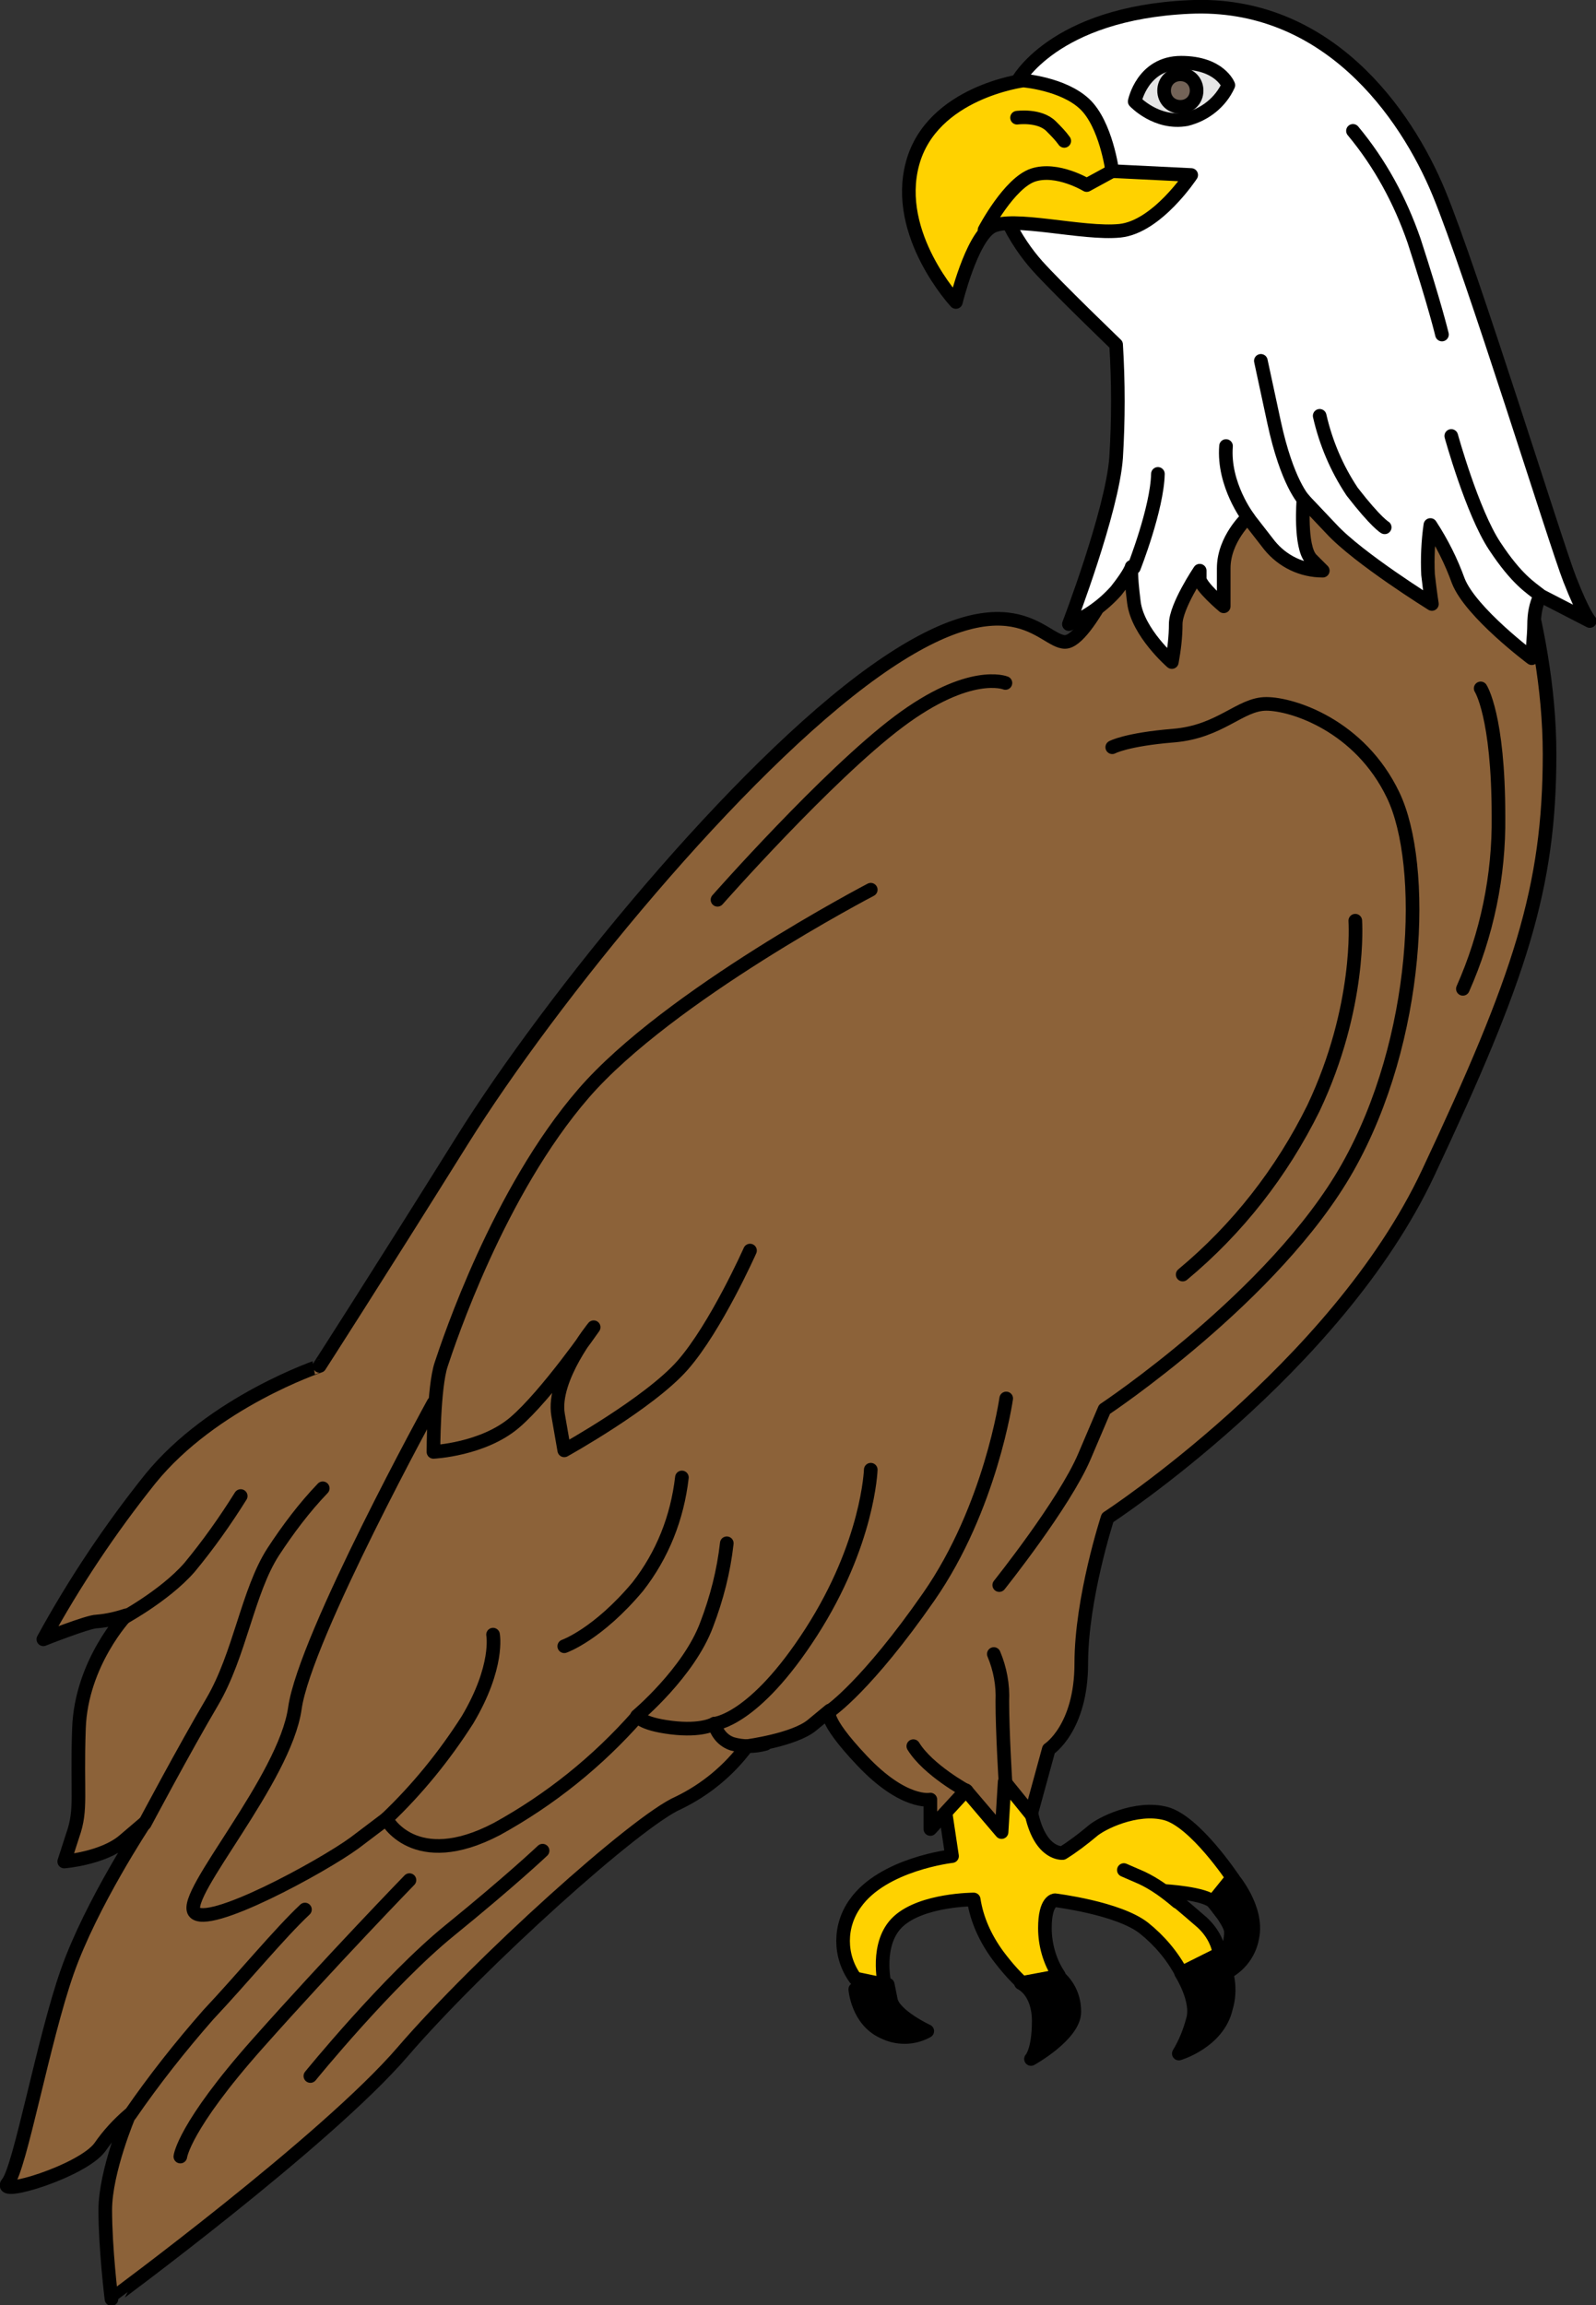 <?xml version="1.0" encoding="utf-8"?>
<!-- Generator: Adobe Illustrator 23.0.2, SVG Export Plug-In . SVG Version: 6.00 Build 0)  -->
<svg version="1.1" id="Réteg_1" xmlns="http://www.w3.org/2000/svg" xmlns:xlink="http://www.w3.org/1999/xlink" x="0px" y="0px"
	 viewBox="0 0 206.2 297.7" style="enable-background:new 0 0 206.2 297.7;" xml:space="preserve">
<rect x="0" y="0" width="206.2" height="297.7" fill="#333333" stroke="none"/>
<title>cimerkep_25</title>
<g>
	<g>
		<path style="fill-rule:evenodd;clip-rule:evenodd;fill:#FFD200;" d="M121.2,227.7l1.8,12c0,0-8.9,1-12.5,6.1
			c-2.1,2.9-2.1,6.8,0,9.7l3.8,0.8c0,0-1.3-5.4,1.8-8.2s9.7-2.8,9.7-2.8c0.4,2.6,1.5,5,3.1,7.2c1.2,1.6,2.5,3.1,4.1,4.4l3.8-1.8
			c-1.2-1.8-1.8-4-1.8-6.1c0-3.6,1.3-3.6,1.3-3.6s8.2,1,11.5,3.6c2,1.6,3.7,3.6,4.9,5.9c1.2,0.1,2.4,0.1,3.6-0.3
			c2.1-0.5,1.5-4.3-1.3-6.6c-3.8-3.3-4.6-3.8-4.6-3.8s5.4,0.3,6.4,1.5l1,1.3l1.5-4.4c0,0-4.9-7.4-8.7-8.4s-8.4,1.3-9.5,2.3
			c-1.2,1-2.5,2-3.8,2.8c0,0-2.8,0.3-4-4.9c-0.7-3.3-1.1-6.6-1.1-10L121.2,227.7z"/>
		<path style="fill:none;stroke:#000000;stroke-width:1.76;stroke-linecap:round;stroke-linejoin:round;" d="M121.2,227.7l1.8,12
			c0,0-8.9,1-12.5,6.1c-2.1,2.9-2.1,6.8,0,9.7l3.8,0.8c0,0-1.3-5.4,1.8-8.2s9.7-2.8,9.7-2.8c0.4,2.6,1.5,5,3.1,7.2
			c1.2,1.6,2.5,3.1,4.1,4.4l3.8-1.8c-1.2-1.8-1.8-4-1.8-6.1c0-3.6,1.3-3.6,1.3-3.6s8.2,1,11.5,3.6c2,1.6,3.7,3.6,4.9,5.9
			c1.2,0.1,2.4,0.1,3.6-0.3c2.1-0.5,1.5-4.3-1.3-6.6c-3.8-3.3-4.6-3.8-4.6-3.8s5.4,0.3,6.4,1.5l1,1.3l1.5-4.4c0,0-4.9-7.4-8.7-8.4
			s-8.4,1.3-9.5,2.3c-1.2,1-2.5,2-3.8,2.8c0,0-2.8,0.3-4-4.9c-0.7-3.3-1.1-6.6-1.1-10L121.2,227.7z"/>
		<path style="fill-rule:evenodd;clip-rule:evenodd;" d="M110.5,256.9c0,0,0.3,4,3.6,5.5c1.8,0.9,3.9,0.9,5.7-0.1c0,0-4.3-2-4.7-4
			l-0.4-2L110.5,256.9z"/>
		<path style="fill:none;stroke:#000000;stroke-width:1.76;stroke-linecap:round;stroke-linejoin:round;" d="M110.5,256.9
			c0,0,0.3,4,3.6,5.5c1.8,0.9,3.9,0.9,5.7-0.1c0,0-4.3-2-4.7-4l-0.4-2L110.5,256.9z"/>
		<path style="fill-rule:evenodd;clip-rule:evenodd;" d="M131.9,256.1c0,0,2.3,1,2.3,4.9s-1,4.9-1,4.9s5.6-3.1,5.6-6.1
			c0-1.8-0.7-3.4-2.1-4.6L131.9,256.1z"/>
		<path style="fill:none;stroke:#000000;stroke-width:1.76;stroke-linecap:round;stroke-linejoin:round;" d="M131.9,256.1
			c0,0,2.3,1,2.3,4.9s-1,4.9-1,4.9s5.6-3.1,5.6-6.1c0-1.8-0.7-3.4-2.1-4.6L131.9,256.1z"/>
		<path style="fill-rule:evenodd;clip-rule:evenodd;" d="M152.6,254.8c0,0,2.3,3.6,1.5,6.1c-0.4,1.5-1,3-1.8,4.3
			c0,0,5.1-1.5,6.1-5.9c0.7-2.3,0.3-4.9-1-6.9L152.6,254.8z"/>
		<path style="fill:none;stroke:#000000;stroke-width:1.76;stroke-linecap:round;stroke-linejoin:round;" d="M152.6,254.8
			c0,0,2.3,3.6,1.5,6.1c-0.4,1.5-1,3-1.8,4.3c0,0,5.1-1.5,6.1-5.9c0.7-2.3,0.3-4.9-1-6.9L152.6,254.8z"/>
		<path style="fill-rule:evenodd;clip-rule:evenodd;" d="M156.7,245.6c0,0,2,2.3,2.3,3.6s-1.3,5.9-1.3,5.9c2.1-0.8,3.7-2.6,4.1-4.9
			c0.8-3.8-2.6-7.7-2.6-7.7L156.7,245.6z"/>
		<path style="fill:none;stroke:#000000;stroke-width:1.76;stroke-linecap:round;stroke-linejoin:round;" d="M156.7,245.6
			c0,0,2,2.3,2.3,3.6s-1.3,5.9-1.3,5.9c2.1-0.8,3.7-2.6,4.1-4.9c0.8-3.8-2.6-7.7-2.6-7.7L156.7,245.6z"/>
		<path style="fill-rule:evenodd;clip-rule:evenodd;fill:#8C6239;" d="M146,70.2c0,0-5.4,12.7-8.4,12.7s-6.9-8.8-24.6,3.8
			s-41.8,42.2-53.3,60.6s-18.4,29.1-18.4,29.1S27.5,181,19.4,191c-5.2,6.5-9.8,13.4-13.8,20.7c0,0,5.8-2.3,6.9-2.3
			c1.3-0.1,2.6-0.4,3.8-0.8c0,0-5.8,6.1-6.1,14.6s0.4,10.4-0.8,13.8l-1.1,3.4c0,0,5-0.4,7.7-2.7l2.7-2.3c0,0-6.9,10.4-10,19.2
			S2.6,280,1,281.9s9.6-1.5,11.9-4.6c1.1-1.6,2.4-3,3.8-4.2c0,0-3.1,7.3-3.1,12.3s0.8,11.5,0.8,11.5S42.1,276.5,52,265
			s30.3-29.9,35.7-32.2c3.5-1.7,6.5-4.2,8.8-7.3c0,0,6.1-0.8,8.4-2.7l2.3-1.9c0,0-1.2,0.8,4.2,6.5s8.8,5,8.8,5v3.8l4.6-5l4.6,5.4
			l0.4-6.5l3.4,4.2l2.3-8.4c0,0,4.2-2.7,4.2-11.1s3.4-18.8,3.4-18.8s29.5-19.2,41.4-44.5s15.7-36.8,15.7-54.1s-6.9-33.8-6.9-33.8
			s-17.3-9.6-28.4-6.1S146,70.2,146,70.2"/>
		<path style="fill:none;stroke:#000000;stroke-width:1.76;stroke-linecap:round;stroke-linejoin:round;" d="M146,70.2
			c0,0-5.4,12.7-8.4,12.7s-6.9-8.8-24.6,3.8s-41.8,42.2-53.3,60.6s-18.4,29.1-18.4,29.1S27.5,181,19.4,191
			c-5.2,6.5-9.8,13.4-13.8,20.7c0,0,5.8-2.3,6.9-2.3c1.3-0.1,2.6-0.4,3.8-0.8c0,0-5.8,6.1-6.1,14.6s0.4,10.4-0.8,13.8l-1.1,3.4
			c0,0,5-0.4,7.7-2.7l2.7-2.3c0,0-6.9,10.4-10,19.2S2.6,280,1,281.9s9.6-1.5,11.9-4.6c1.1-1.6,2.4-3,3.8-4.2c0,0-3.1,7.3-3.1,12.3
			s0.8,11.5,0.8,11.5S42.1,276.5,52,265s30.3-29.9,35.7-32.2c3.5-1.7,6.5-4.2,8.8-7.3c0,0,6.1-0.8,8.4-2.7l2.3-1.9
			c0,0-1.2,0.8,4.2,6.5s8.8,5,8.8,5v3.8l4.6-5l4.6,5.4l0.4-6.5l3.4,4.2l2.3-8.4c0,0,4.2-2.7,4.2-11.1s3.4-18.8,3.4-18.8
			s29.5-19.2,41.4-44.5s15.7-36.8,15.7-54.1s-6.9-33.8-6.9-33.8s-17.3-9.6-28.4-6.1S146,70.2,146,70.2z"/>
		<path style="fill-rule:evenodd;clip-rule:evenodd;fill:#FFFFFF;" d="M131.4,10.6c0,0,4.6-8.9,22.3-9.7s27.9,13.6,32.2,24
			s15.1,45.3,16.9,49.9s2.6,5.4,2.6,5.4l-6.4-3.3c-0.6,1.2-0.8,2.5-0.8,3.8c0,1.3-0.3,4.3-0.3,4.3s-7.9-5.9-9.5-10
			c-0.9-2.5-2.1-4.9-3.6-7.2c-0.3,2.1-0.4,4.3-0.3,6.4c0.3,2.6,0.5,3.8,0.5,3.8s-9.5-5.9-13-9.7l-3.6-3.8c0,0-0.5,6.1,1,7.7l1.5,1.5
			c-2.7,0-5.2-1.2-6.9-3.3l-2.8-3.6c0,0-3.1,2.8-3.1,6.6v4.9c0,0-3.1-2.6-3.1-3.6v-1c0,0-3.1,4.6-3.1,6.9c0,1.6-0.2,3.3-0.5,4.9
			c0,0-4.4-3.8-4.9-7.7s-0.3-4.6-0.3-4.6s-0.1,0.7-2,3.1c-1.7,1.9-3.8,3.4-6.1,4.3c0,0,5.6-14.6,6.1-21.5c0.3-4.9,0.3-9.7,0-14.6
			c0,0-7.7-7.4-10.2-10.2s-6.4-8.7-5.6-15.3C129.4,12.4,131.4,10.6,131.4,10.6"/>
		<path style="fill:none;stroke:#000000;stroke-width:1.76;stroke-linecap:round;stroke-linejoin:round;" d="M131.4,10.6
			c0,0,4.6-8.9,22.3-9.7s27.9,13.6,32.2,24s15.1,45.3,16.9,49.9s2.6,5.4,2.6,5.4l-6.4-3.3c-0.6,1.2-0.8,2.5-0.8,3.8
			c0,1.3-0.3,4.3-0.3,4.3s-7.9-5.9-9.5-10c-0.9-2.5-2.1-4.9-3.6-7.2c-0.3,2.1-0.4,4.3-0.3,6.4c0.3,2.6,0.5,3.8,0.5,3.8
			s-9.5-5.9-13-9.7l-3.6-3.8c0,0-0.5,6.1,1,7.7l1.5,1.5c-2.7,0-5.2-1.2-6.9-3.3l-2.8-3.6c0,0-3.1,2.8-3.1,6.6v4.9
			c0,0-3.1-2.6-3.1-3.6v-1c0,0-3.1,4.6-3.1,6.9c0,1.6-0.2,3.3-0.5,4.9c0,0-4.4-3.8-4.9-7.7s-0.3-4.6-0.3-4.6s-0.1,0.7-2,3.1
			c-1.7,1.9-3.8,3.4-6.1,4.3c0,0,5.6-14.6,6.1-21.5c0.3-4.9,0.3-9.7,0-14.6c0,0-7.7-7.4-10.2-10.2s-6.4-8.7-5.6-15.3
			C129.4,12.4,131.4,10.6,131.4,10.6z"/>
		<path style="fill-rule:evenodd;clip-rule:evenodd;fill:#FFD200;" d="M132.2,10.4c0,0-11.8,1.5-14.3,10.7s5.6,17.9,5.6,17.9
			s2-8.2,4.6-9.7s11.8,1,16.6,0.5s9.2-7.2,9.2-7.2l-10.2-0.5c0,0-0.8-6.1-3.6-8.7S132.2,10.4,132.2,10.4"/>
		<path style="fill:none;stroke:#000000;stroke-width:1.76;stroke-linecap:round;stroke-linejoin:round;" d="M132.2,10.4
			c0,0-11.8,1.5-14.3,10.7s5.6,17.9,5.6,17.9s2-8.2,4.6-9.7s11.8,1,16.6,0.5s9.2-7.2,9.2-7.2l-10.2-0.5c0,0-0.8-6.1-3.6-8.7
			S132.2,10.4,132.2,10.4z"/>
		<path style="fill:none;stroke:#000000;stroke-width:1.76;stroke-linecap:round;stroke-linejoin:round;" d="M127.2,29.7
			c0,0,3.2-6.1,6.3-7.1s6.9,1.3,6.9,1.3l3.3-1.8"/>
		<path style="fill-rule:evenodd;clip-rule:evenodd;fill:#E6E6E6;" d="M146.6,13.1c0,0,1-5,6-5s6.1,2.9,6.1,2.9
			c-1,2.2-3,3.8-5.4,4.4C149.4,16.2,146.6,13.1,146.6,13.1"/>
		<path style="fill:none;stroke:#000000;stroke-width:1.76;stroke-linecap:round;stroke-linejoin:round;" d="M146.6,13.1
			c0,0,1-5,6-5s6.1,2.9,6.1,2.9c-1,2.2-3,3.8-5.4,4.4C149.4,16.1,146.6,13.1,146.6,13.1z"/>
		<path style="fill-rule:evenodd;clip-rule:evenodd;fill:#736357;" d="M154.6,11.7c0,1.2-0.9,2.1-2.1,2.1c-1.2,0-2.1-0.9-2.1-2.1
			s0.9-2.1,2.1-2.1S154.6,10.5,154.6,11.7C154.6,11.7,154.6,11.7,154.6,11.7"/>
		<path style="fill:none;stroke:#000000;stroke-width:1.76;stroke-linecap:round;stroke-linejoin:round;" d="M154.6,11.7
			c0,1.2-0.9,2.1-2.1,2.1c-1.2,0-2.1-0.9-2.1-2.1s0.9-2.1,2.1-2.1S154.6,10.5,154.6,11.7C154.6,11.7,154.6,11.7,154.6,11.7z"/>
		<path style="fill-rule:evenodd;clip-rule:evenodd;fill:#FFD200;" d="M131.4,15.2c0,0,2.9-0.4,4.4,1.1c0.6,0.6,1.2,1.2,1.7,1.9"/>
		<path style="fill:none;stroke:#000000;stroke-width:1.76;stroke-linecap:round;stroke-linejoin:round;" d="M131.4,15.2
			c0,0,2.9-0.4,4.4,1.1c0.6,0.6,1.2,1.2,1.7,1.9"/>
		<path style="fill:none;stroke:#000000;stroke-width:1.76;stroke-linecap:round;stroke-linejoin:round;" d="M112.5,114.9
			c0,0-26.1,13.6-37.1,26.3s-17.4,32-18.4,35s-1,11.3-1,11.3s6.4-0.3,10.5-3.8s10.2-12.3,10.2-12.3s-5.4,6.6-4.6,11.3l0.8,4.6
			c0,0,11-6.1,15.3-11s8.7-14.8,8.7-14.8"/>
		<path style="fill:none;stroke:#000000;stroke-width:1.76;stroke-linecap:round;stroke-linejoin:round;" d="M56,181.2
			c0,0-16.6,30.2-17.9,39.4s-14.6,24-13,26.3s16.6-5.9,20.7-8.9l4.1-3.1c0,0,3.6,6.9,14.3,1.3c6.9-3.8,13-8.7,18.2-14.6
			c0,0,0.3,1,4.3,1.5s5.6-0.5,5.6-0.5c0.3,1.2,1.1,2.2,2.3,2.6c1.4,0.4,2.9,0.4,4.3,0"/>
		<path style="fill:none;stroke:#000000;stroke-width:1.76;stroke-linecap:round;stroke-linejoin:round;" d="M16.8,273.1
			c3.1-4.5,6.5-8.8,10.1-12.9c4.6-4.9,9.2-10.5,12.5-13.6"/>
		<path style="fill:none;stroke:#000000;stroke-width:1.76;stroke-linecap:round;stroke-linejoin:round;" d="M18.7,235.5
			c0,0,5.1-9.6,8.7-15.7s4.6-14.3,7.9-19.4c1.9-2.9,4-5.7,6.4-8.2"/>
		<path style="fill:none;stroke:#000000;stroke-width:1.76;stroke-linecap:round;stroke-linejoin:round;" d="M15.3,209.3
			c0,0,5.9-3.1,9.2-6.9c2.4-2.9,4.6-6,6.6-9.2"/>
		<path style="fill:none;stroke:#000000;stroke-width:1.76;stroke-linecap:round;stroke-linejoin:round;" d="M49.9,234.9
			c4-3.8,7.5-8.1,10.5-12.8c4.1-6.9,3.3-11,3.3-11"/>
		<path style="fill:none;stroke:#000000;stroke-width:1.76;stroke-linecap:round;stroke-linejoin:round;" d="M72.9,212.6
			c0,0,4.3-1.5,9.5-7.7c3.2-4.1,5.1-8.9,5.7-14.1"/>
		<path style="fill:none;stroke:#000000;stroke-width:1.76;stroke-linecap:round;stroke-linejoin:round;" d="M82.3,221.6
			c0,0,6.7-5.6,9-11.8c1.3-3.4,2.2-6.9,2.6-10.5"/>
		<path style="fill:none;stroke:#000000;stroke-width:1.76;stroke-linecap:round;stroke-linejoin:round;" d="M92.3,222.6
			c0,0,5.1-0.3,12.5-11.8s7.7-21,7.7-21"/>
		<path style="fill:none;stroke:#000000;stroke-width:1.76;stroke-linecap:round;stroke-linejoin:round;" d="M107.3,220.9
			c0,0,4.7-3.2,12.7-14.7s10-25.6,10-25.6"/>
		<path style="fill:none;stroke:#000000;stroke-width:1.76;stroke-linecap:round;stroke-linejoin:round;" d="M129.1,204.7
			c0,0,8.4-10.5,11-16.6l2.6-6.1c0,0,22-14.6,31.4-31.2s10.2-39.1,5.9-48.1s-13-11.8-16.4-11.8s-5.9,3.6-12,4.1s-7.9,1.5-7.9,1.5"/>
		<path style="fill-rule:evenodd;clip-rule:evenodd;fill:#8C6239;" d="M175.1,118.9c0,0,0.8,11.1-5.4,24.2
			c-4.1,8.3-9.8,15.6-16.9,21.5"/>
		<path style="fill:none;stroke:#000000;stroke-width:1.76;stroke-linecap:round;stroke-linejoin:round;" d="M175.1,118.9
			c0,0,0.8,11.1-5.4,24.2c-4.1,8.3-9.8,15.6-16.9,21.5"/>
		<path style="fill-rule:evenodd;clip-rule:evenodd;fill:#8C6239;" d="M23.3,278.5c0,0,0.4-3.8,10-14.6s19.6-21.1,19.6-21.1"/>
		<path style="fill:none;stroke:#000000;stroke-width:1.76;stroke-linecap:round;stroke-linejoin:round;" d="M23.3,278.5
			c0,0,0.4-3.8,10-14.6s19.6-21.1,19.6-21.1"/>
		<path style="fill-rule:evenodd;clip-rule:evenodd;fill:#8C6239;" d="M40.1,268.1c0,0,10-12.3,18-18.8S70.1,239,70.1,239"/>
		<path style="fill:none;stroke:#000000;stroke-width:1.76;stroke-linecap:round;stroke-linejoin:round;" d="M40.1,268.1
			c0,0,10-12.3,18-18.8S70.1,239,70.1,239"/>
		<path style="fill-rule:evenodd;clip-rule:evenodd;fill:#8C6239;" d="M124.9,231.3c0,0-5-2.7-6.9-5.8"/>
		<path style="fill:none;stroke:#000000;stroke-width:1.76;stroke-linecap:round;stroke-linejoin:round;" d="M124.9,231.3
			c0,0-5-2.7-6.9-5.8"/>
		<path style="fill-rule:evenodd;clip-rule:evenodd;fill:#8C6239;" d="M129.9,230.1c0,0-0.4-6.5-0.4-10.4c0.1-2.1-0.3-4.2-1.1-6.1"
			/>
		<path style="fill:none;stroke:#000000;stroke-width:1.76;stroke-linecap:round;stroke-linejoin:round;" d="M129.9,230.1
			c0,0-0.4-6.5-0.4-10.4c0.1-2.1-0.3-4.2-1.1-6.1"/>
		<path style="fill-rule:evenodd;clip-rule:evenodd;fill:#8C6239;" d="M92.7,116.2c0,0,14.2-16.1,23.4-23s13.8-5,13.8-5"/>
		<path style="fill:none;stroke:#000000;stroke-width:1.76;stroke-linecap:round;stroke-linejoin:round;" d="M92.7,116.2
			c0,0,14.2-16.1,23.4-23s13.8-5,13.8-5"/>
		<path style="fill-rule:evenodd;clip-rule:evenodd;fill:#8C6239;" d="M189,127.7c3.1-7,4.7-14.6,4.6-22.3c0-13-2.3-16.5-2.3-16.5"
			/>
		<path style="fill:none;stroke:#000000;stroke-width:1.76;stroke-linecap:round;stroke-linejoin:round;" d="M189,127.7
			c3.1-7,4.7-14.6,4.6-22.3c0-13-2.3-16.5-2.3-16.5"/>
		<path style="fill-rule:evenodd;clip-rule:evenodd;fill:#8C6239;" d="M152.1,245.6c-1.4-1.2-2.9-2.3-4.6-3.1l-2.3-1"/>
		<path style="fill:none;stroke:#000000;stroke-width:1.76;stroke-linecap:round;stroke-linejoin:round;" d="M152.1,245.6
			c-1.4-1.2-2.9-2.3-4.6-3.1l-2.3-1"/>
		<path style="fill:none;stroke:#000000;stroke-width:1.76;stroke-linecap:round;stroke-linejoin:round;" d="M146.5,73.3
			c0,0,3-7.6,3.1-12.1"/>
		<path style="fill:none;stroke:#000000;stroke-width:1.76;stroke-linecap:round;stroke-linejoin:round;" d="M161.3,66.9
			c0,0-3.3-4.3-2.9-9.3"/>
		<path style="fill:none;stroke:#000000;stroke-width:1.76;stroke-linecap:round;stroke-linejoin:round;" d="M168.5,64.6
			c0,0-2.2-2.2-3.9-10.1l-1.7-7.9"/>
		<path style="fill:none;stroke:#000000;stroke-width:1.76;stroke-linecap:round;stroke-linejoin:round;" d="M198.9,76.8
			c-1.1-0.9-2.9-1.9-5.8-6.3s-5.6-14.2-5.6-14.2"/>
		<path style="fill:none;stroke:#000000;stroke-width:1.76;stroke-linecap:round;stroke-linejoin:round;" d="M170.5,53.7
			c0.8,3.5,2.2,6.8,4.2,9.8c3.1,4,4.2,4.6,4.2,4.6"/>
		<path style="fill:none;stroke:#000000;stroke-width:1.76;stroke-linecap:round;stroke-linejoin:round;" d="M174.8,16.9
			c3.5,4.2,6.1,9,7.9,14.2c2.7,8.3,3.6,12.1,3.6,12.1"/>
	</g>
</g>
</svg>
